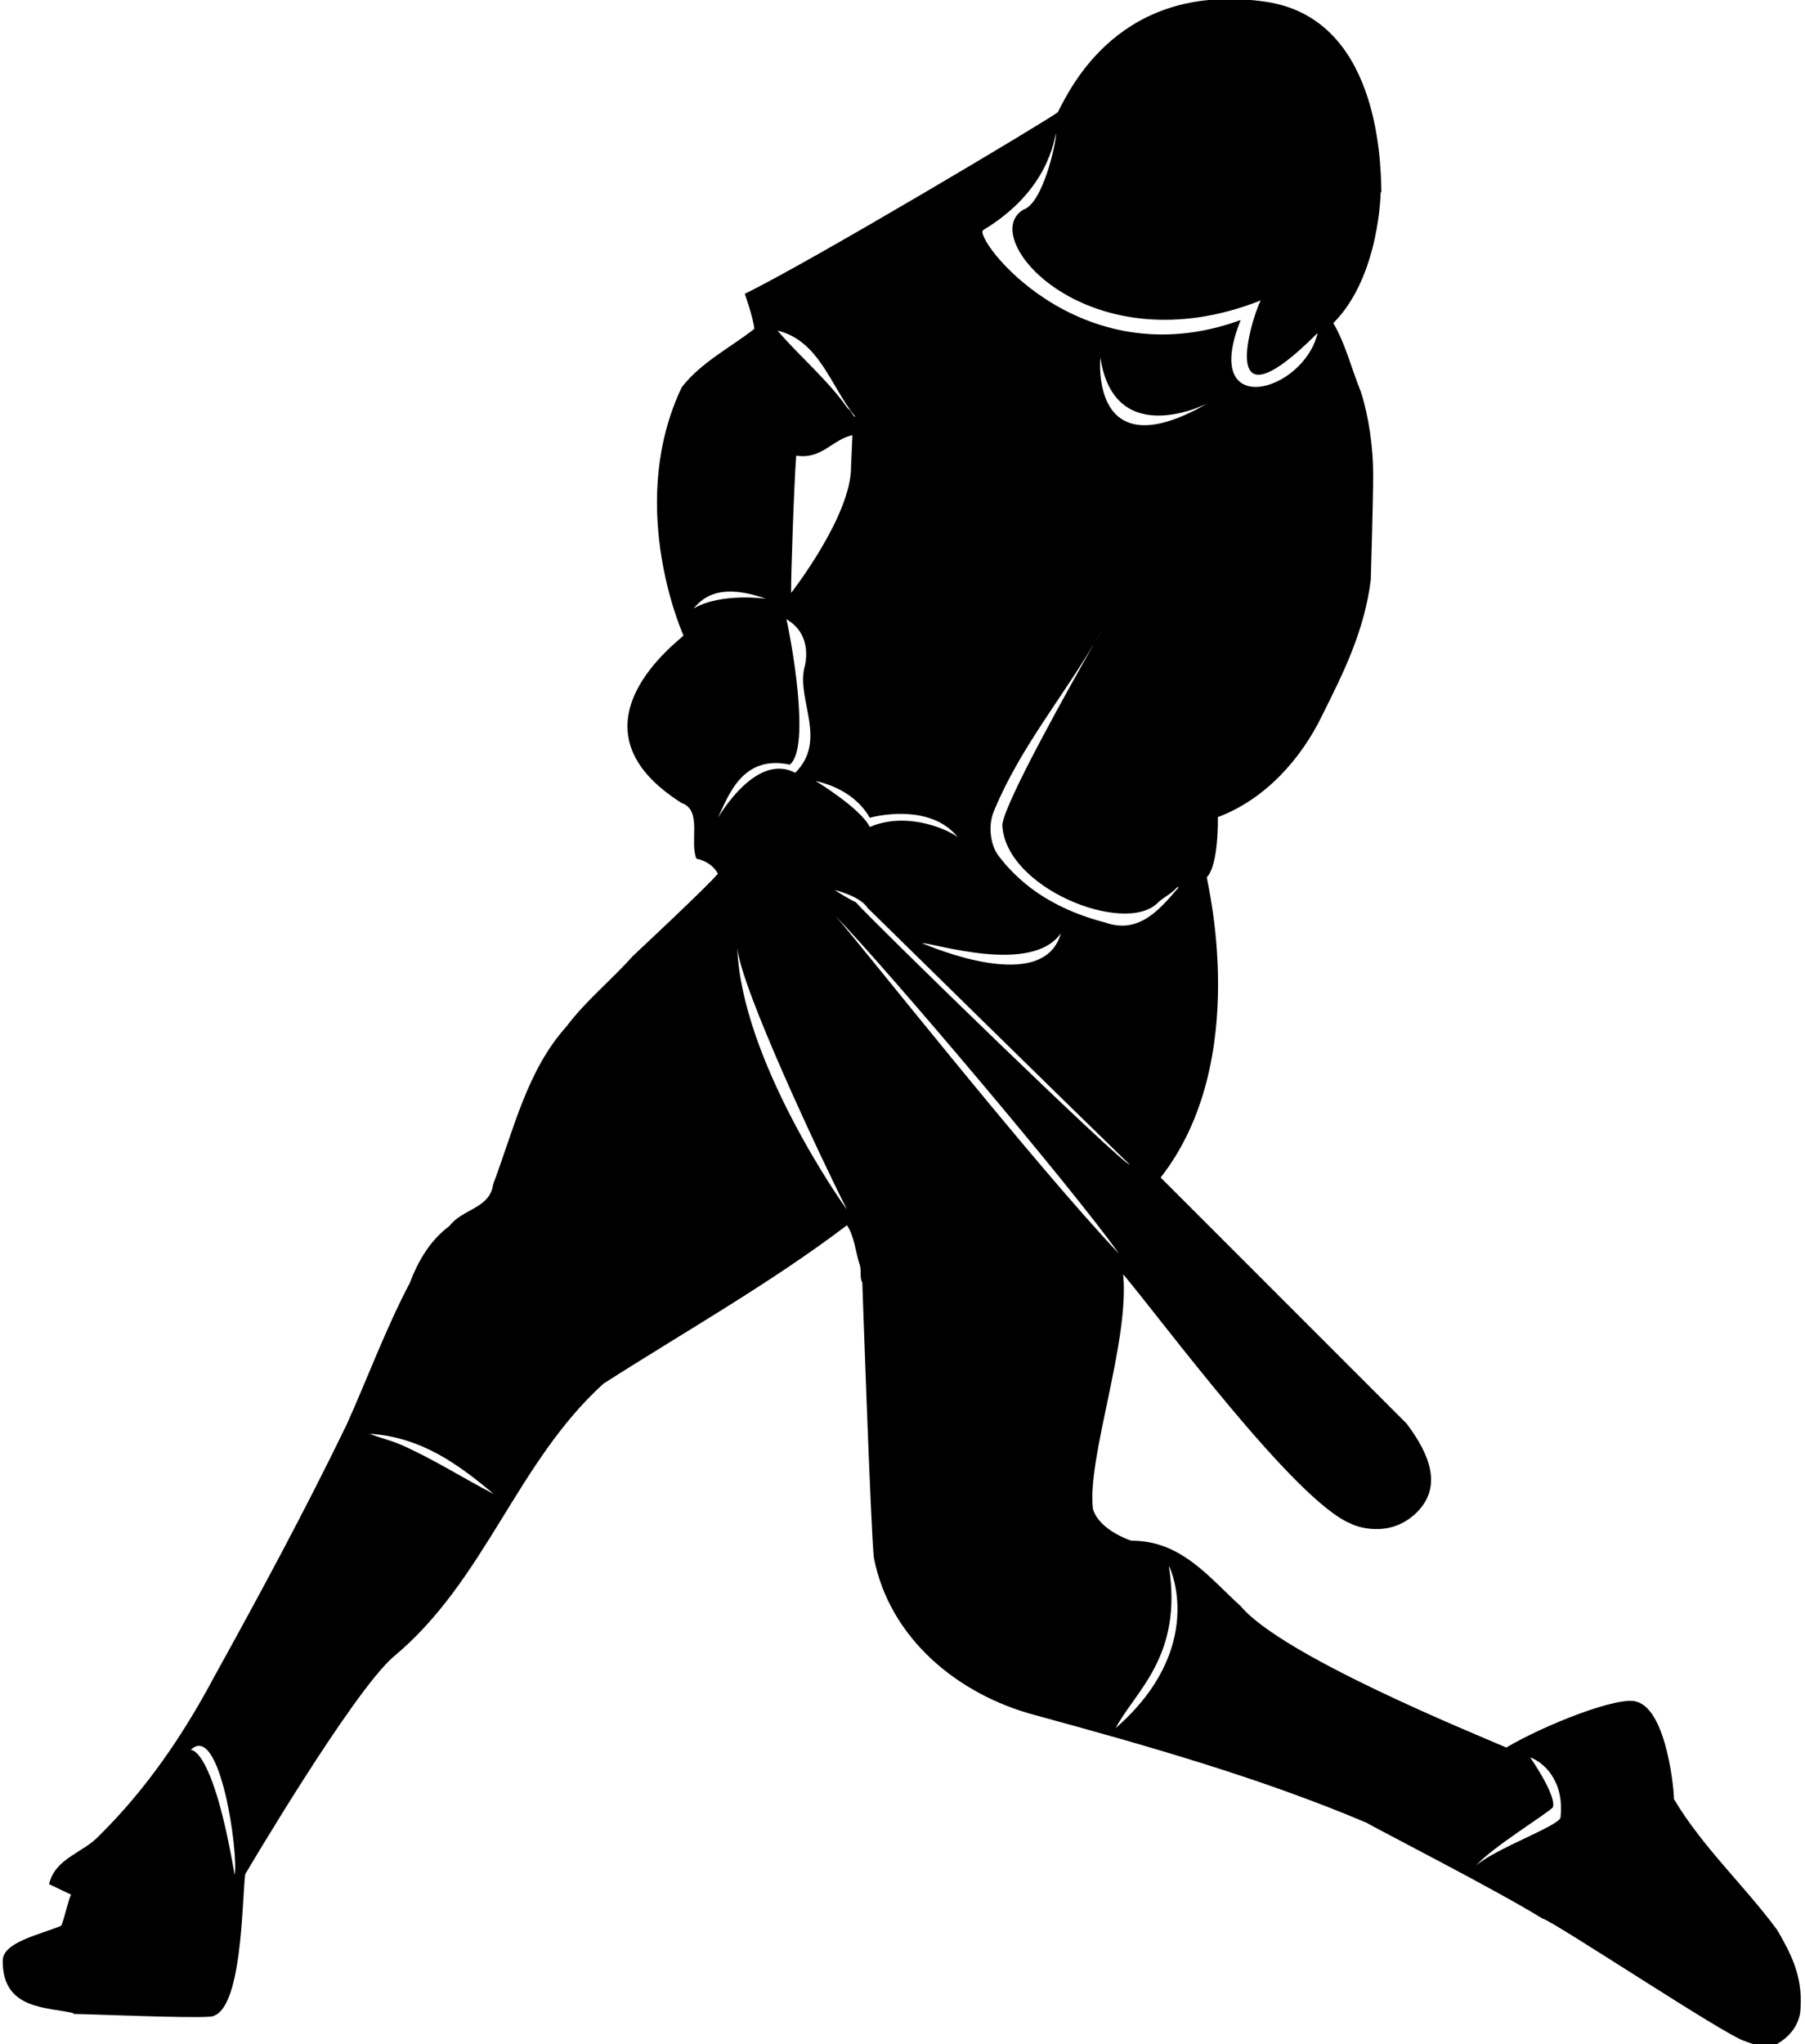 <?xml version="1.0" encoding="UTF-8"?>
<svg xmlns="http://www.w3.org/2000/svg" xmlns:xlink="http://www.w3.org/1999/xlink" width="530pt" height="600pt" viewBox="0 0 530 600" version="1.1">
<g id="surface1">
<path style=" stroke:none;fill-rule:nonzero;fill:rgb(0%,0%,0%);fill-opacity:1;" d="M 521.801 566.438 C 512.102 553.336 499.801 542.035 491.5 528.035 C 491.699 527.137 489.699 502.234 480.699 499.535 C 475.699 497.484 453.199 506.438 442.301 512.938 C 431.602 508.336 376.301 485.836 364.301 471.438 C 355.199 463.234 346.902 452.137 332.199 452.234 C 332.199 452.234 322.699 449.234 320.902 442.836 C 319.199 427.535 331.699 393.984 329.801 374.035 C 340.5 386.637 380.5 440.938 396.699 447.234 C 397.602 447.836 407.949 451.984 416.074 443.859 C 424.949 434.984 417.402 423.836 413.102 417.938 C 413.102 417.938 343.301 348.137 340.801 345.637 C 367.699 311.234 354.34 258.738 354.352 257.488 C 357.902 253.938 357.602 239.836 357.602 239.836 C 371.5 234.637 382.102 222.734 388.301 209.836 C 394.5 197.438 400.602 185.234 402.5 170.234 C 402.5 170.234 403.199 147.176 403.199 139.234 C 403.199 131.234 401.902 122.234 399.602 115.035 C 396.449 107.137 395.102 101.035 391.5 94.836 C 405.102 81.234 405.402 56.438 405.402 56.438 L 405.602 56.438 C 405.5 45.938 404.211 5.434 371.801 0.535 C 328.832 -5.77 314.199 26.035 310.602 32.938 C 307.902 35.137 237.996 76.836 218.695 86.234 C 218.695 86.234 221.195 93.336 221.496 96.535 C 214.297 102.137 205.895 106.336 200.195 113.637 C 184.367 146.855 198.996 182.734 200.695 186.535 C 200.297 187.438 164.195 213.07 200.195 235.734 C 206.297 237.836 202.395 247.137 204.496 252.035 C 207.195 252.637 209.496 254.035 210.797 256.438 C 208.094 259.836 185.797 280.637 185.797 280.637 C 179.594 287.637 171.797 293.938 166.395 301.234 C 154.797 314.035 150.895 331.438 144.797 347.637 C 143.895 354.734 135.695 354.836 131.996 359.836 C 126.195 364.137 122.797 370.137 120.297 376.637 C 113.297 389.938 107.996 404.336 101.797 418.137 C 89.594 443.336 76.195 468.137 62.695 492.535 C 53.797 509.234 42.895 525.234 29.297 538.637 C 24.496 543.938 16.297 545.234 14.395 553.035 L 20.895 556.137 C 20.297 556.734 18.797 563.535 17.996 565.234 C 11.594 567.938 0.797 570.035 0.797 575.535 C 0.695 590.238 14.395 589.035 21.594 590.938 L 21.594 591.137 C 28.094 591.238 55.086 592.426 61.695 591.938 C 71.195 591.238 70.996 558.137 71.996 550.137 C 71.996 550.137 103.395 496.836 115.496 486.336 C 142.496 463.938 151.594 429.336 177.195 406.137 C 201.094 390.836 225.996 376.836 248.695 359.637 C 250.797 362.734 251.195 367.234 252.297 370.836 C 253.094 372.535 252.297 375.035 253.195 376.438 C 253.195 376.438 255.695 449.336 256.594 457.234 C 261.195 480.938 281.301 497.336 303.602 503.336 C 337 512.438 370.402 521.938 401.301 535.035 C 403.301 536.336 439.902 555.035 452.902 563.137 C 455.801 563.637 507.301 597.938 512.402 599.137 C 513.199 599.438 518.691 601.812 522 599.836 C 528.449 595.988 528.699 590.535 528.699 589.234 C 529.301 579.836 525.699 573.137 521.801 566.438 Z M 68.895 550.336 C 62.445 512.484 55.996 513.637 55.996 513.637 C 64.645 505.188 70.094 544.137 68.895 550.336 Z M 117.895 424.137 C 114.996 422.836 111.496 422.035 108.496 420.836 C 123.797 421.836 134.594 429.836 144.996 438.535 C 135.895 433.836 127.395 428.336 117.895 424.137 Z M 251.297 264.836 C 248.695 263.637 245.094 261.234 245.094 261.234 C 245.094 261.234 252.594 263.035 254.695 266.438 C 254.695 266.438 320.199 330.734 331.699 341.836 C 329.801 342.035 256.895 271.137 251.297 264.836 Z M 270.695 276.836 C 274.102 276.734 302.949 286.234 311.5 273.938 C 306.449 292.234 273 277.734 270.695 276.836 Z M 324.699 270.836 C 311.902 267.535 300.602 261.336 292.801 250.637 C 290.602 247.137 290.199 241.836 291.902 237.938 C 299.332 219.953 311.637 205.168 321.418 188.641 C 323.02 185.832 324 184.137 324 184.137 C 323.168 185.656 322.301 187.152 321.418 188.641 C 314.344 201.051 295.117 235.27 294.301 242.035 C 295 260.734 330.324 274.609 339.902 265.035 C 341.59 263.352 344.102 262.336 345.602 260.438 L 346.102 260.438 C 340.902 266.438 334.699 274.336 324.699 270.836 Z M 323.102 104.938 C 327.199 132.387 354.5 118.438 354.5 118.438 C 319.73 138.453 323.102 104.938 323.102 104.938 Z M 288.699 67.535 C 308.297 55.719 309.402 40.535 310.102 39.234 C 310.102 41.836 306.301 59.637 300.5 61.535 C 286.492 69.746 319.824 108.211 370.301 88.137 C 369.402 88.137 354.543 130.094 386.902 97.734 C 382.738 115.352 352.402 123.52 364.301 93.938 C 316.461 111.383 285.504 69.465 288.699 67.535 Z M 255.395 240.035 C 260.195 238.734 274.199 236.734 281.301 245.836 C 279.402 244.035 266.855 237.832 255.395 242.734 C 252.695 237.234 239.496 229.234 239.496 229.234 C 246.094 230.734 252.094 234.234 255.395 240.035 Z M 232.297 174.035 C 232.195 169.734 233.195 141.137 233.797 133.734 C 241.297 134.938 244.297 129.035 250.297 127.734 L 249.895 136.836 C 250.094 151.289 232.297 174.035 232.297 174.035 Z M 251.094 122.234 C 250.695 122.734 249.996 120.438 248.895 119.836 C 242.996 111.438 234.895 104.734 228.297 97.035 C 240.695 100.035 243.996 113.637 251.094 122.234 Z M 203.594 178.637 C 205.527 176.703 209.766 170.426 224.895 175.734 C 224.895 175.734 211.664 173.867 203.594 178.637 Z M 231.895 224.438 C 238.297 219.438 231.996 186.137 230.895 181.734 C 239.195 186.57 236.195 195.938 236.195 195.938 C 233.895 205.535 243.062 217.27 233.496 226.836 C 223.527 221.57 213.996 234.836 210.797 240.035 C 213.797 233.836 217.863 221.402 231.895 224.438 Z M 216.496 278.234 C 217.594 290.137 241.094 340.035 248.695 355.035 C 247.594 353.734 217.695 311.234 216.496 278.234 Z M 245.297 268.836 C 259.695 283.535 315.5 349.438 328.602 368.035 C 303.301 341.336 249.895 273.734 245.297 268.836 Z M 327.602 507.234 C 333.219 496.457 347.449 486.234 343.199 459.637 C 343.902 460.637 354.199 483.984 327.602 507.234 Z M 458.199 533.535 C 457.5 536.035 439 542.637 433.5 547.535 C 437.801 542.438 454.801 532.035 456 530.438 C 457 526.836 449.301 515.836 449.301 515.836 C 453 517.137 459.449 522.484 458.199 533.535 "/>
</g>
</svg>
